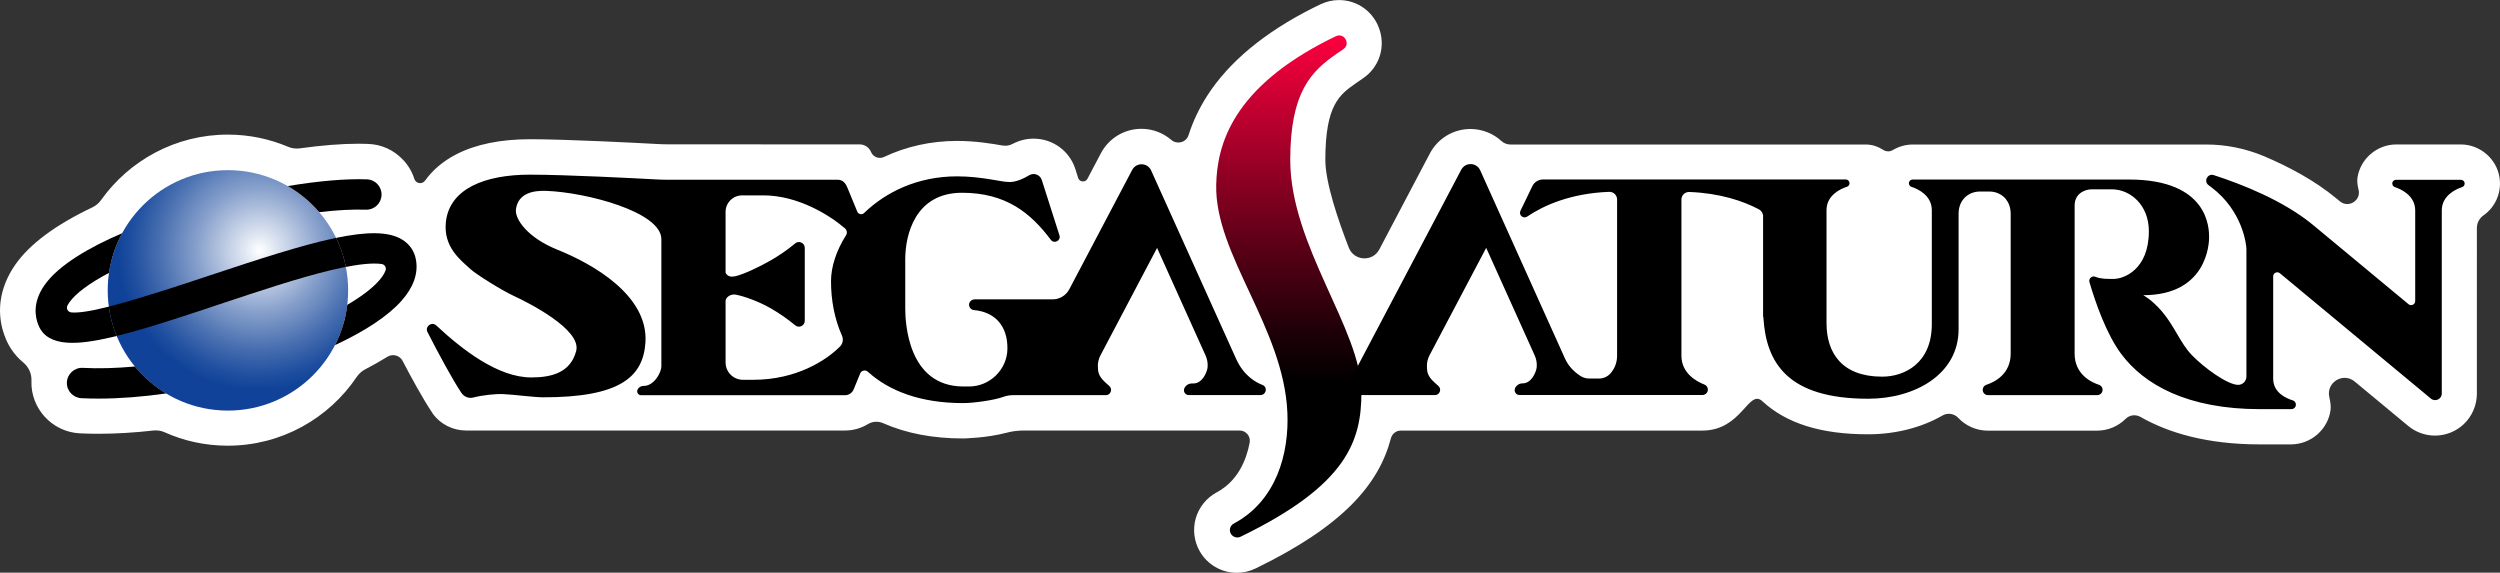 <?xml version="1.0" encoding="utf-8"?>
<!-- Generator: Adobe Illustrator 26.0.3, SVG Export Plug-In . SVG Version: 6.00 Build 0)  -->
<svg version="1.1" id="Layer_1" xmlns="http://www.w3.org/2000/svg" xmlns:xlink="http://www.w3.org/1999/xlink" x="0px" y="0px"
	 viewBox="0 0 3839 879.4" style="enable-background:new 0 0 3839 879.4;" xml:space="preserve">
<rect x="0" y="0" width="3839" height="879.4" fill="#333333" stroke="none"/>
<style type="text/css">
	.st0{display:none;}
	.st1{display:inline;}
	.st2{fill:url(#SVGID_1_);}
	.st3{fill:url(#SVGID_00000006701956176303681070000003003503235478855307_);}
	.st4{clip-path:url(#SVGID_00000059298347091934831420000016227787256904525754_);}
	.st5{clip-path:url(#SVGID_00000121267812166966971720000017770896350567897747_);fill:none;}
	.st6{fill:none;}
	.st7{fill:url(#SVGID_00000033361182312177473590000014848102759561458836_);}
	.st8{clip-path:url(#SVGID_00000119106556098545861380000006327005968030491052_);}
	.st9{clip-path:url(#SVGID_00000035515903396284783610000007011740353839867835_);}
	.st10{clip-path:url(#SVGID_00000177459848992031926110000001929185005277225089_);}
	.st11{fill:url(#SVGID_00000140721084363199651660000005032672266108066689_);}
	.st12{fill:url(#SVGID_00000043420211049538807510000003617670116474044333_);}
	.st13{clip-path:url(#SVGID_00000020388236481090265050000005452269267514369414_);}
	.st14{clip-path:url(#SVGID_00000033344741752841370660000013974251132586173115_);fill:none;}
	.st15{fill:url(#SVGID_00000066483075907386902780000014131336612343329430_);}
	.st16{clip-path:url(#SVGID_00000137821683753464476530000003910468826619943600_);}
	.st17{clip-path:url(#SVGID_00000148621411642444896510000011941178877812805011_);}
	.st18{clip-path:url(#SVGID_00000113317299678685840550000016777969515464195225_);}
	.st19{fill:#FFFFFF;}
	.st20{fill:url(#SVGID_00000108298265929313563790000003744952020629700239_);}
	.st21{fill:url(#SVGID_00000097475310604375240820000017868805388390434968_);}
	.st22{clip-path:url(#SVGID_00000073716967563277327890000011370086342484172730_);fill:#FFFFFF;}
	.st23{clip-path:url(#SVGID_00000105399485847737786110000008210115396790579867_);fill:none;}
	.st24{fill:url(#SVGID_00000143608773557162561050000007321598192107086010_);}
	.st25{clip-path:url(#SVGID_00000013897692921884926730000011528055984690629776_);fill:#FFFFFF;}
	.st26{clip-path:url(#SVGID_00000119797694442165506380000000295624530771489203_);fill:#FFFFFF;}
	.st27{clip-path:url(#SVGID_00000011007191843365670700000001517765190507531951_);}
	.st28{clip-path:url(#SVGID_00000011007191843365670700000001517765190507531951_);fill:#FFFFFF;}
	.st29{fill:url(#SVGID_00000041296441629042634730000002448859515071722166_);}
	.st30{fill:url(#SVGID_00000034088972234356161930000003723762280141704591_);}
	.st31{clip-path:url(#SVGID_00000141419110482771224280000018215899290757451700_);fill:#FFFFFF;}
	.st32{clip-path:url(#SVGID_00000103984443043726239440000015874152367496768384_);fill:none;}
	.st33{fill:url(#SVGID_00000032613884994812755270000008869807393144584874_);}
	.st34{clip-path:url(#SVGID_00000037652467297945798820000001535671962593158532_);fill:#FFFFFF;}
	.st35{clip-path:url(#SVGID_00000119799146735427210600000012124904949428007596_);fill:#FFFFFF;}
	.st36{clip-path:url(#SVGID_00000094606401908689731720000000437139162516078988_);}
	.st37{clip-path:url(#SVGID_00000094606401908689731720000000437139162516078988_);fill:#FFFFFF;}
	.st38{clip-path:url(#SVGID_00000094584312036877722060000018019745661321469626_);}
	.st39{clip-path:url(#SVGID_00000047760286817890075260000016051198060395209352_);}
	.st40{clip-path:url(#SVGID_00000019665692772027047050000007850000877408471716_);}
	.st41{clip-path:url(#SVGID_00000088820249784981446850000002120886867886901143_);}
	.st42{clip-path:url(#SVGID_00000173124748686152934010000007051097719866596797_);}
	.st43{clip-path:url(#SVGID_00000091717830262957255560000010884354728804500096_);}
	.st44{clip-path:url(#SVGID_00000138535735847046815730000017564128150195848876_);fill:#FFFFFF;}
	.st45{clip-path:url(#SVGID_00000148628225752708542810000012848483827462049439_);fill:#FFFFFF;}
	.st46{clip-path:url(#SVGID_00000062183957097095235590000006180396992885692337_);}
	.st47{clip-path:url(#SVGID_00000062183957097095235590000006180396992885692337_);fill:#FFFFFF;}
	.st48{clip-path:url(#SVGID_00000112627922606374898300000008986557549953016228_);fill:#FFFFFF;}
	.st49{clip-path:url(#SVGID_00000156577265759972726940000017745553700806816179_);fill:#FFFFFF;}
	.st50{clip-path:url(#SVGID_00000057108529363385968060000013155305246206548401_);}
	.st51{clip-path:url(#SVGID_00000057108529363385968060000013155305246206548401_);fill:#FFFFFF;}
	.st52{fill:url(#SVGID_00000134932421626706947520000018382885208152551058_);}
	.st53{fill:url(#SVGID_00000119092151427244518570000006236462873739910842_);}
	.st54{clip-path:url(#SVGID_00000147199820993548595230000015428839900069628049_);}
	.st55{clip-path:url(#SVGID_00000065033563242521954430000003182275644136386976_);fill:none;}
	.st56{fill:url(#SVGID_00000003812928315938465270000013378064855701976509_);}
	.st57{fill:url(#SVGID_00000147924811856764880240000009487172999234142856_);}
	.st58{clip-path:url(#SVGID_00000062872944818516927670000001595976065058059921_);}
	.st59{clip-path:url(#SVGID_00000135660894729523543360000004791901957101733049_);fill:none;}
	.st60{fill:url(#SVGID_00000168075843016332457090000005782358801979397297_);}
	.st61{clip-path:url(#SVGID_00000079481829560020647510000010156101406620469654_);}
	.st62{clip-path:url(#SVGID_00000028304597884113456090000011317542788764893062_);}
	.st63{clip-path:url(#SVGID_00000102529171708944561430000006799331917728382093_);}
	.st64{fill:url(#SVGID_00000119811090301490579160000011182018883890236861_);}
	.st65{clip-path:url(#SVGID_00000109010919827475222430000001995469772559225761_);}
	.st66{clip-path:url(#SVGID_00000024690010698583546940000018198638687941664687_);}
	.st67{clip-path:url(#SVGID_00000029762108553936514870000012586379654439312801_);}
	.st68{clip-path:url(#SVGID_00000059291134533105788320000006223354084395905452_);}
	.st69{clip-path:url(#SVGID_00000052082115474009021320000012822280758078208946_);}
	.st70{clip-path:url(#SVGID_00000176727573564294590990000002080338624865915297_);}
	.st71{fill:url(#SVGID_00000083087201185136599330000010636272891518743209_);}
	.st72{clip-path:url(#SVGID_00000098913667486891882730000004886274971012278912_);}
	.st73{clip-path:url(#SVGID_00000139283264822053828300000002416199680184141719_);}
	.st74{clip-path:url(#SVGID_00000118368227869000638290000017636177084741329536_);}
	.st75{fill:url(#SVGID_00000090261226142770663520000014472067761793676184_);}
	.st76{fill:url(#SVGID_00000127028060039085042130000004178927498923512216_);}
	.st77{clip-path:url(#SVGID_00000079483298667667576780000016722800131086937005_);}
	.st78{clip-path:url(#SVGID_00000135654596098615094230000009157298937997839285_);fill:none;}
	.st79{clip-path:url(#SVGID_00000037665875206823126670000007717975065136809354_);}
	.st80{clip-path:url(#SVGID_00000079485388310438130190000009378651129780113796_);}
	.st81{clip-path:url(#SVGID_00000155125693412916504940000015890011338746438834_);}
	.st82{fill:url(#SVGID_00000088120119535020692640000010715624128511784581_);}
	.st83{clip-path:url(#SVGID_00000030453504078864771070000004346258495072907421_);}
	.st84{clip-path:url(#SVGID_00000163056340856087503680000015307097098866263478_);}
	.st85{clip-path:url(#SVGID_00000085940358955026266130000011886842477069161616_);}
	.st86{clip-path:url(#SVGID_00000093154094372079283660000008520891288069539234_);}
	.st87{clip-path:url(#SVGID_00000079477237888256747120000013580405215862122890_);}
	.st88{clip-path:url(#SVGID_00000118397834101827081690000011292798177140392870_);}
	.st89{clip-path:url(#SVGID_00000139981988915446207040000004926057769248581006_);}
	.st90{clip-path:url(#SVGID_00000056420261208153328480000007750368089334011296_);}
	.st91{clip-path:url(#SVGID_00000106830792369698868380000018009167928005297815_);}
	.st92{fill:url(#SVGID_00000090276230687921612860000014842687805231718548_);}
	.st93{clip-path:url(#SVGID_00000183246556341486607470000008515517669906842244_);}
	.st94{clip-path:url(#SVGID_00000137110407824997738390000008191285651654043537_);}
	.st95{clip-path:url(#SVGID_00000006692124622256101280000006420519839102614419_);}
	.st96{clip-path:url(#SVGID_00000111911519929790010620000004533794388905971367_);}
	.st97{clip-path:url(#SVGID_00000129206140888198131470000016252418428189454778_);fill:#FFFFFF;}
	.st98{clip-path:url(#SVGID_00000136413113241682996290000015787939680926399898_);}
	.st99{clip-path:url(#SVGID_00000018932367930536125790000015091959521106107011_);}
	.st100{clip-path:url(#SVGID_00000137107136168312544010000002203197094641849474_);fill:#FFFFFF;}
	.st101{clip-path:url(#SVGID_00000008870310145269986210000013757013579342685084_);}
	.st102{fill:url(#SVGID_00000025429009008548142280000011281924762028354432_);}
	.st103{fill:url(#SVGID_00000015328229257163294480000017239180073327475631_);}
	.st104{clip-path:url(#SVGID_00000013152405739216726280000015048622211973723296_);}
	.st105{clip-path:url(#SVGID_00000120525053596999638270000018302474589511945648_);fill:none;}
	.st106{clip-path:url(#SVGID_00000111914207013689248490000002675654093916965791_);}
	.st107{clip-path:url(#SVGID_00000155117473464340023690000015263922903552579755_);}
	.st108{clip-path:url(#SVGID_00000061465328043833995790000017317541063893121710_);}
	.st109{fill:url(#SVGID_00000148621106517011622760000002530339584574459313_);}
	.st110{fill:url(#SVGID_00000129179392236765626210000011468152694741111692_);}
	.st111{fill:url(#SVGID_00000157999396116418756730000018349156510241402540_);}
	.st112{clip-path:url(#SVGID_00000168818195757428361750000009921265172548848808_);}
	.st113{clip-path:url(#SVGID_00000122693866807552103040000009496730623438952104_);fill:none;}
	.st114{fill:url(#SVGID_00000132083632909290838570000008139122072547456181_);}
	.st115{fill:url(#SVGID_00000044139704509093920380000014521828964461011386_);}
	.st116{clip-path:url(#SVGID_00000146472055065789716580000012176543909550205320_);}
	.st117{clip-path:url(#SVGID_00000136399150329481874970000016806925894645507208_);fill:none;}
	.st118{clip-path:url(#SVGID_00000139267500165725295520000008510571127342251427_);}
	.st119{clip-path:url(#SVGID_00000106116127025383519440000003779496968852087434_);}
	.st120{clip-path:url(#SVGID_00000108266543827294871840000015668488656991320502_);}
	.st121{fill:url(#SVGID_00000104700736123132410000000010520968379605023626_);}
	.st122{fill:url(#SVGID_00000080901659493976232310000017783812875530611072_);}
	.st123{fill:url(#SVGID_00000158718665481814132890000011410486125830646697_);}
	.st124{clip-path:url(#SVGID_00000017511603390078588290000014424387395269622965_);}
	.st125{clip-path:url(#SVGID_00000074443101239033088960000012311724667928134331_);fill:none;}
	.st126{clip-path:url(#SVGID_00000132798507361984088630000001965484044435765383_);}
	.st127{clip-path:url(#SVGID_00000062914494493645264600000014595370569495099278_);}
	.st128{clip-path:url(#SVGID_00000057145416100464279310000016819104878090115992_);}
	.st129{fill:url(#SVGID_00000127754366430611337600000008489942918565090195_);}
	.st130{fill:url(#SVGID_00000014607555640300844730000005086220872099231924_);}
	.st131{fill:url(#SVGID_00000178193227479178953310000015156133688655416497_);}
	.st132{clip-path:url(#SVGID_00000090986554237377751580000015623750074779721375_);}
	.st133{clip-path:url(#SVGID_00000079473681178297408660000014135502820971532181_);fill:none;}
	.st134{clip-path:url(#SVGID_00000176042752666274356130000009036474068072099979_);}
	.st135{clip-path:url(#SVGID_00000004513419082355728890000012893212294536720306_);}
	.st136{clip-path:url(#SVGID_00000006677971852748320470000003410453335052506547_);}
	.st137{fill:url(#SVGID_00000039122636672714767890000002094658297920277386_);}
	.st138{fill:url(#SVGID_00000116956177557448385670000013655864975017854345_);}
	.st139{fill:url(#SVGID_00000004539421680717633270000001321855828495653546_);}
	.st140{clip-path:url(#SVGID_00000050646466667672325950000016467711682522502028_);}
	.st141{clip-path:url(#SVGID_00000016785386799923038100000010882304534565119369_);fill:none;}
	.st142{clip-path:url(#SVGID_00000181805770741477297670000010099092886122977941_);}
	.st143{clip-path:url(#SVGID_00000039131122312724592730000001021260956182918334_);}
	.st144{clip-path:url(#SVGID_00000177468279754582633120000010801794073852160446_);}
	.st145{fill:url(#SVGID_00000033352104248509898800000004031790186279888575_);}
	.st146{fill:url(#SVGID_00000057143124419972487030000017781480931293319866_);}
	.st147{fill:url(#SVGID_00000095311502798323947290000003193350291332669322_);}
	.st148{clip-path:url(#SVGID_00000105385343543626465220000002848505975304417715_);}
	.st149{clip-path:url(#SVGID_00000127761454890968358340000012469426227862330278_);fill:none;}
	.st150{clip-path:url(#SVGID_00000075856466974982491270000015652304454085125001_);}
	.st151{clip-path:url(#SVGID_00000110469950980286430280000017071906996191469991_);fill:#FFFFFF;}
	.st152{clip-path:url(#SVGID_00000091011749768380361450000013746524084495914880_);}
	.st153{fill:url(#SVGID_00000121277208285665645790000008452713948473015174_);}
	.st154{fill:url(#SVGID_00000029745958334744079140000005007314303546213768_);}
	.st155{fill:url(#SVGID_00000065776620555754746890000004031483440891762617_);}
	.st156{clip-path:url(#SVGID_00000173842466337025513000000016485767824147193526_);fill:#FFFFFF;}
	.st157{clip-path:url(#SVGID_00000176739981806808504750000005074462078432529334_);fill:none;}
	.st158{clip-path:url(#SVGID_00000085222273312516947790000012805086154503427467_);}
	.st159{clip-path:url(#SVGID_00000057116980058205306240000008810395728099781033_);fill:#FFFFFF;}
	.st160{clip-path:url(#SVGID_00000168087884707504933350000011073816664540729990_);}
	.st161{fill:url(#SVGID_00000046327707771519776330000013467552954508269468_);}
	.st162{fill:url(#SVGID_00000000926728012731778900000012016984194629120940_);}
	.st163{fill:url(#SVGID_00000159457234921484694270000012160996869516973727_);}
	.st164{clip-path:url(#SVGID_00000179607938736933879610000010918308682978106532_);fill:#FFFFFF;}
	.st165{clip-path:url(#SVGID_00000154424657021123343590000004826968197252879782_);fill:none;}
</style>
<g class="st0">
	<g class="st1">
		<path class="st19" d="M3838.3-262.1c-4.3-29.1-30-51.1-59.7-51.1h-98.8c-29.6,0-55.3,22-59.7,51.2c-0.7,5.1,0,11.4,1.7,18.3
			c4.2,16.5-15.4,28.8-28.6,17.9l-6.1-5c-32.6-27-72.5-48.2-109.9-64.1c-28.4-12-58.8-18.2-89.6-18.2h-450.1
			c-11.3,0-22,3.2-31.2,8.7c-0.1,0-0.1,0.1-0.2,0.1c-4.2,2.4-9.4,2.3-13.5-0.1c-0.2-0.1-0.4-0.3-0.6-0.4c-8.1-5.1-17.2-8.3-26.8-8.3
			h-545.9c-5,0-9.9-1.9-13.7-5.3c-12.7-11.7-29.7-18.5-47.6-18.5c-26.2,0-50.1,14.4-62.3,37.6l-77.6,147.3
			c-10.3,19.6-38.9,17.9-46.9-2.7c-16.2-41.9-36-99.7-36-134.7c0-85,22-100.4,47.5-118.2c2.8-2,6.2-4.3,10-6.9
			c24.2-16.2,34.7-45.7,26.2-73.5c-8.5-28.1-33.7-46.9-62.7-46.9c-9.8,0-19.2,2.2-28.2,6.4c-4.4,2.1-8.2,3.9-11.5,5.6
			c-74.7,37.6-129.5,83-162.9,135.1c-12.3,19.2-21.8,39.2-28.5,60l-0.1,0.4c-3.6,11.4-17.6,15.1-26.6,7.4
			c-12.5-10.7-28.7-17-45.8-17c-26.2,0-50.1,14.4-62.3,37.6l-20.6,39.1c-3.2,6.1-12.2,5.3-14.3-1.2l-4.2-13.4
			c-8.9-28.2-34.8-47-64.3-47c-11.1,0-22.1,2.8-32,8c-4.6,2.5-10,3.4-15.2,2.6h-0.1c-16.3-2.8-41.1-7.1-70.2-7.1
			c-39.8,0-78,8.5-112.3,24.7c-7.5,3.5-16.5,0.1-19.7-7.6l0,0c-2.9-7.1-9.9-11.8-17.6-11.8h-151.7v-0.1h-143.8
			c-4.6,0-9.4-0.1-14-0.4c-31.9-1.7-140.4-7.4-196.7-7.4c-45.1,0-83.3,7.8-113.2,23.2c-19.9,10.3-36.1,23.9-47.8,40.3
			c-4.5,6.3-14.2,4.8-16.5-2.5c-3.4-10.7-9.1-20.6-17-29c-14.1-15.2-33.2-24.1-54-24.8c-4.7-0.2-9.7-0.3-14.7-0.3
			c-26.1,0-56.9,2.5-90.2,7.1c-6,0.8-12.1,0.1-17.8-2.3c-28.6-12.1-59.9-18.8-92.8-18.8c-80.4,0-151.6,39.9-194.9,100.9
			c-3.3,4.6-7.7,8.2-12.8,10.7c-56.9,27-96.7,56.6-118.8,88.4C-1.6-92.4-6.7-52.1,8.8-14.8C13.2-4.2,21.2,9.8,35.5,21.5
			c8.4,6.9,13.3,17.3,12.8,28.2v0.4c-1.5,42.1,31.7,78.2,74,80.4c9.3,0.5,18.9,0.7,28.8,0.7l0,0c26.7,0,55.1-1.7,84.4-5
			c5.9-0.6,11.9,0.2,17.3,2.7c29.6,13.3,62.5,20.6,96.9,20.6c82.5,0,155.3-42,198.3-105.9c3.2-4.6,7.4-8.5,12.3-11.1
			c11.8-6.1,23.4-12.6,34.5-19.5c8.2-5.1,19.1-2.3,23.5,6.4c12.6,24.2,31.1,58.2,45.1,79c0.4,0.6,0.8,1.2,1.2,1.9
			c11.7,16.4,31,25.9,51.3,25.9h581.5c12.8,0,25-3.5,35.5-9.9c7.1-4.3,15.8-4.7,23.4-1.3c35.4,15.6,76.4,23.4,122.5,23.4
			c0.5,0,36-0.6,66.9-8.8c8.8-2.4,18.1-3.4,27.2-3.4h330.6c9.9,0,17.3,8.9,15.5,18.6c-5.3,27.9-18.7,59.2-50.7,76.4
			c-15.5,8.3-27.1,22.7-32.1,39.7c-4.8,17-2.7,35.4,6.1,50.7c11.6,20.5,33.5,33.1,56.9,33.1c9.9,0,19.7-2.3,28.7-6.6
			c135.4-65.7,189.5-129.7,208-200.1c1.9-6.9,8-11.7,15.2-11.7H2614c61.2,0,70.9-65,92.4-45c36.8,34,89.8,50.7,162.2,50.7
			c41.9,0,81.9-10.2,114.2-28.8l0,0c7.9-4.6,17.9-3.2,24.2,3.5c11.4,12.1,27.5,19.7,45.5,19.7h167.7c17.1,0,32.6-6.9,43.9-18.1
			c6.1-6.1,15.4-7.2,22.8-3c42.6,24.3,101.7,42.2,183.2,42.2h47.8c30.6,0,56.8-22.7,60.9-52.7c0.7-5.1-0.1-12-1.9-19.9
			c-5.1-22.5,21.2-38.7,39-23.9l82.1,68.1c11.5,9.6,26.1,14.9,41.1,14.9c16.5,0,32.3-6.3,44.3-17.6c12.8-12.1,20.1-29.2,20.1-46.9
			v-254.2c0-7.8,3.9-15,10.3-19.5C3832-217.2,3841.7-239.3,3838.3-262.1z"/>
		<g>
			
				<linearGradient id="SVGID_1_" gradientUnits="userSpaceOnUse" x1="6192.311" y1="4317.343" x2="6192.311" y2="5088.302" gradientTransform="matrix(1 0 0 -1 -4213.227 4607.708)">
				<stop  offset="0.308" style="stop-color:#000000"/>
				<stop  offset="0.4" style="stop-color:#1B0007"/>
				<stop  offset="0.598" style="stop-color:#610018"/>
				<stop  offset="0.884" style="stop-color:#CE0033"/>
				<stop  offset="1" style="stop-color:#FD003E"/>
			</linearGradient>
			<path class="st2" d="M2041.3-474.5c2.9-1.5,6.3-3.1,10.2-4.9c12.8-6,23,12,11.3,19.9c-4.1,2.8-7.8,5.3-10.8,7.4
				c-37.7,26.4-70.7,57.5-70.7,162.6c0,132.1,109.3,260.8,109.3,356.5c0,74.3-21,142.3-185.6,222.2c-5.4,2.6-11.9,0.6-14.9-4.6l0,0
				c-3.2-5.5-1.1-12.6,4.5-15.6c65.8-35.2,85.1-108.1,82.3-170.6c-5.8-130.2-111.3-242.1-109.3-348.9
				C1868.8-314.2,1894.1-400.3,2041.3-474.5z"/>
			<path d="M1938.5,56c-9.3-3.5-28.3-13.5-40.2-39.9l-130.5-289.3c-5.5-12.3-22.8-12.8-29.1-0.9l-96.6,183.3
				c-5,9.5-14.9,15.5-25.6,15.5h-115.9h-3.9c-3.9,0-7.8,3.1-8.4,6.9c-0.8,5,2.8,9.2,7.6,9.6c32.2,2.9,51.5,24.4,51.2,59.1
				c-0.2,32-26.9,58.2-59,58.2h-8.4c-85.8,0-89.5-98.6-89.5-120.1c0-25.1,0-75.4,0-75.4c0-37,14.9-102,87.2-102
				c67.5,0,105.5,31.1,136.4,72.3c5.1,6.8,15.8,1.2,13.2-6.9l-27.1-84.9c-2.6-8.2-12.2-11.8-19.6-7.3
				c-19.9,12.2-31.6,10.2-31.6,10.2c-9.8,0.3-41-8.6-78.9-8.6c-60.5,0-109.3,24-142.7,56.3c-3.3,3.2-8.8,2.1-10.5-2.2l-20.1-48.9
				h-182.3v-0.1h-89.6c-5.7,0-11.3-0.2-17-0.5c-30.7-1.7-138.5-7.3-193.7-7.3c-69.2,0-123.4,21.7-128.9,72.7
				c-4.1,38.4,22.5,58.4,37.8,72.4c8.3,7.6,47.1,32.2,67.1,41.4c20.8,9.6,103.8,51.2,95.2,84.2c-8.6,32.7-36.6,40.7-69,40.7
				c-50.8,0-105.4-42.1-145.7-79.8c-7-6.6-17.9,1.6-13.5,10.2C673.6,7.6,695,47.3,709,68.3c4,5.9,11.2,8.8,18.2,7
				c15.1-3.8,34.6-5.8,46.5-5.2c15.3,0.7,47.2,4.9,61.2,4.9c116.4,0,152.8-30.6,156.6-83.7c5.2-73-81.9-121.6-135-142.8
				c-47.4-19.1-65.8-47.9-63.8-62.2c3.3-24.8,26.9-29,46.7-28.2c61.2,2.3,176.6,32.2,176.6,74.2c0,0,0,186.6,0,194.8
				c0,10.9-11.9,30.5-26.9,30.5h-0.3c-2.7,0-5.4,1-7.4,2.9c-5.2,5.2-1.6,11.4,3.4,11.4h65l0,0h64.4H1298c5.9,0,11.1-3.5,13.4-9
				l10-24.4c1.9-4.7,7.9-6.1,11.7-2.7c32.8,29.6,80.8,48.2,146.3,48.2c15.3,0,47-4.2,61.8-9.6c4.7-1.7,9.7-2.6,14.7-2.6h122.9h19.8
				c7.3,0,10.8-9.1,5.3-14c-2.4-2.1-4.6-4.1-6.1-5.5c-11.7-10.6-11.2-17.8-11.5-23.9c-0.3-6,1-12,3.8-17.4l87.1-165.3l74.4,165
				c2.5,5.5,3.7,11.6,3.2,17.6c-0.1,0.8-0.1,1.5-0.2,2c-1.4,7.8-8.4,23.5-21.5,23.5h-2.1c-3.2,0-6.4,1.1-8.8,3.2
				c-7.3,6.5-2.8,14.7,3.6,14.7h110.1c5.1,0,9.1-4.6,8.1-9.8C1943.4,59.3,1941.3,57,1938.5,56z M1299.3-173.8
				c-15,23.6-23.1,48.6-23.1,70.6c0,29.3,5.4,57.9,16.8,83.6c2.5,5.6,1.4,12.2-2.9,16.6c-21.1,21.4-67.2,51.2-133.1,51.2H1141
				c-14.7,0-26.6-11.9-26.6-26.6v-89.7v-4.8c0-5,7.5-11.2,15.9-9.5c12.9,2.5,35.6,10.6,53.7,21.1c12.7,7.4,24.2,15.1,37.4,26
				c5.8,4.8,14.6,0.6,14.6-6.9v-28.2v-55.7v-28.2c0-7.5-8.8-11.7-14.6-6.9c-13.2,10.9-24.7,18.6-37.4,26
				c-18.1,10.4-41.5,21.4-54.3,24.4c-9.9,2.3-13.4-1.6-15.3-5.3v-5.4v-88c0-14,11.4-25.4,25.4-25.4h32.6
				c53.4,0,102.1,30.6,125.5,50.8C1300.7-181.6,1301.4-177.1,1299.3-173.8z"/>
			<path d="M3784.4-255.1c-0.8-2.3-3.1-3.8-5.6-3.8h-25.6h-48.1h-25.6c-2.5,0-4.8,1.5-5.6,3.8c-1.1,3.2,0.7,6.4,3.6,7.4
				c9.2,3,31.3,12.7,31.3,35.9v139c0,5.3-6.2,8.2-10.3,4.8l-146.1-121.3c-45.6-37.9-110.2-63.1-152.8-76.9c-9.4-3-15.9,9.4-8,15.4
				c1.4,1.1,2.8,2.1,4.3,3.2c48.7,36.6,53.9,89.1,53.9,95.1V34.3v9c0,7-5.7,12.7-12.7,12.7c-16.3,0-52.8-26.5-71.4-46
				c-17.5-18.3-25.9-43.5-45.5-66.6c-15.6-18.3-28.9-25.1-28.9-25.1c98.3,0,101.2-79.7,101.2-88.6c0-13.3,0-89-123-89h-283.8h-48.3
				c-2.5,0-4.8,1.5-5.6,3.8c-1.1,3.2,0.7,6.5,3.6,7.4c9.2,3,31.3,12.7,31.3,35.9v174.9c0,60.5-42.3,80.7-76.2,80.7
				c-61.8,0-85.5-36.4-85.5-82.2v-26.5l0,0v-146.9c0-23.2,22.1-32.9,31.3-35.9c2.4-0.8,4-2.9,4-5.4v-0.1c0-3.1-2.5-5.7-5.7-5.7
				h-110.9h-17h-223.3h-113.8c-6.9,0-13.3,4-16.3,10.2l-18.3,37.9c-3.1,6.5,4.3,12.9,10.3,8.9c24.5-16.6,65.7-35.7,126-38
				c6.6-0.2,12.1,5.1,12.1,11.7V11.4c0,11.4-4.2,20.2-9.9,26.9c-4.4,5.2-11,8.2-17.9,8.2h-14.8c-4.8,0-9.6-1.3-13.7-4
				c-9.4-6.1-18.3-14.7-23.7-26.7L2273-273.5c-5.6-12.3-22.8-12.8-29.1-0.9L2108.2-16.8L2069,57.5l2.7,14.2h39.4h7h85.5l0,0
				c7.3,0,10.8-9.1,5.3-14c0,0-0.1,0-0.1-0.1c-2.4-2.1-4.5-4-6-5.4c-11.6-10.4-11.2-17.6-11.5-23.7c-0.3-6.1,1-12.2,3.8-17.6
				l87.2-165.3l74.4,165c2.5,5.5,3.7,11.6,3.2,17.6c-0.1,0.8-0.1,1.5-0.2,2c-1.4,7.8-8.4,23.5-21.5,23.5h-0.2
				c-2.6,0-5.2,0.8-7.3,2.4c-8.6,6.6-4,15.5,2.6,15.5h109.7h6.4h86.7h25.6h52.4c4.5,0,8.4-3.4,8.6-7.9c0.2-3.6-2-7-5.3-8.2
				c-11-4.2-35.3-16.7-35.3-44.1v-239.9c0-6.8,5.5-12,12.3-11.7c46.6,1.8,81.8,13.6,106.6,26.6c4,2.1,6.5,6.2,6.5,10.7v154.5h0.4
				c4,71,37.7,125.6,161.1,125.6c71.6,0,138.6-37.5,138.6-106.6c0-8.5,0-177.1,0-177.1c0-10.5,3.3-17.9,7.5-23
				c6.1-7.5,15.5-11.5,25.2-11.5h14.6c9.7,0,19.1,4,25.2,11.5c4.2,5.2,7.5,12.6,7.5,23V8.2c0,31.9-25.3,43.9-37.1,47.8
				c-2.8,0.9-5.1,3.2-5.7,6.2c-1,5.2,2.9,9.8,8,9.8h52.8h59.6h55.2c3.4,0,6.6-2,7.8-5.2c1.7-4.6-0.8-9.3-5-10.7
				c-11.6-3.8-37.4-15.8-37.4-47.9v-203.5v-24.2c0-18.2,15.6-24.8,26.3-24.8h30.7c28.6,0,57,24.1,57,64.3c0,59-38.4,73.3-54.1,73.3
				c-10.5,0-18.7,0.2-27.4-3c0,0-0.1,0-0.1-0.1c-5.5-2.6-11.4,2.5-9.6,8.3c0.1,0.3,0.1,0.5,0.2,0.5c9.2,31.2,25.8,78.9,48.4,109.3
				c35.1,47.3,101.7,85,213.3,85h48c3,0,5.8-1.8,6.7-4.6c1.3-3.9-0.9-7.8-4.5-8.9c-9.6-2.9-30-11.6-30-33.3v-156.9
				c0-5.3,6.2-8.2,10.3-4.8l231.9,192.5c6.7,5.5,16.7,0.8,16.7-7.9v-281.1c0-23.2,22.1-32.9,31.3-35.9
				C3783.7-248.6,3785.5-251.8,3784.4-255.1z"/>
		</g>
		<g>
			
				<radialGradient id="SVGID_00000132807782546738716100000007410168546057710264_" cx="4610.227" cy="4761.046" r="218.119" fx="4611.971" fy="4757.998" gradientTransform="matrix(1 0 0 -1 -4213.227 4607.708)" gradientUnits="userSpaceOnUse">
				<stop  offset="0" style="stop-color:#FFFFFF"/>
				<stop  offset="0.107" style="stop-color:#E1E7F2"/>
				<stop  offset="0.437" style="stop-color:#88A1CC"/>
				<stop  offset="0.706" style="stop-color:#476EB0"/>
				<stop  offset="0.9" style="stop-color:#1E4E9F"/>
				<stop  offset="1" style="stop-color:#0F4298"/>
			</radialGradient>
			<circle style="fill:url(#SVGID_00000132807782546738716100000007410168546057710264_);" cx="350.1" cy="-89.3" r="184.6"/>
			<g>
				<g>
					<defs>
						<path id="SVGID_00000075872284869085137770000008477643949691702931_" d="M258-14.5c24.6-6,49.2-11.7,73.8-17.5
							c24.7-5.8,48.9-13.2,72.9-21.4c23.7-8.1,47.1-17.2,70.9-24.8c19.7-6.3,39.8-12.1,58.8-20.4c-1.6-32.7-11.7-63.1-28.2-89.1
							c-21.2,6.1-42.8,11.3-64.2,16.8c-24.5,6.4-48.9,13.2-73.3,20c-23.9,6.6-47.9,13.2-71.7,19.9c-25.5,7.2-50.9,14.9-75.9,23.6
							c-10.7,3.7-21.4,7.2-32.2,10.5c-5.7,1.7-11.4,3.6-17,5.6c-2.1,0.7-4.2,1.4-6.3,2.1c0,34,9.2,65.8,25.3,93.2
							C213-3,235.4-9,258-14.5z"/>
					</defs>
					<clipPath id="SVGID_00000040536776668343644460000017783724790841488012_">
						<use xlink:href="#SVGID_00000075872284869085137770000008477643949691702931_"  style="overflow:visible;"/>
					</clipPath>
					<path style="clip-path:url(#SVGID_00000040536776668343644460000017783724790841488012_);" d="M151.4,77
						c-8.9,0-17.6-0.2-26.1-0.6c-12.8-0.6-23-11.3-22.5-24.2c0.5-13,11.5-23.1,24.5-22.4c72.8,3.7,171.4-10.7,263.8-38.4
						c90.3-27.2,161.5-62.7,190.5-95.1c3.4-3.8,8.4-10,10.6-16.3c1.5-4.3-1.2-8.9-5.7-9.7c-9.7-1.6-31.4-1.8-78.1,9.4
						C458.8-108.4,397.1-87.9,337.5-68c-61.8,20.6-120.1,40-166.8,50.8C123.8-6.4,73.9-0.1,59.3-35.4c-5.8-13.9-8.9-35.9,8.9-61.6
						c38.5-55.3,156.4-97.2,223.2-117.2c100.2-30.2,207.1-48,272.2-45.5c12.9,0.5,22.9,11.3,22.4,24.2s-11.3,22.9-24.2,22.4
						c-60.4-2.3-161.3,14.7-257.2,43.4c-100.8,30.2-176.8,68.2-198.3,99.1c-1.1,1.6-2,3.1-2.7,4.5c-2,3.8-0.4,10.1,6.4,10.7
						c10.2,0.9,29.6-1.5,64.9-11c42.4-11.3,93.5-27.9,147.7-46c154.8-51.6,251.9-81,294.7-55.1c12,7.2,19.5,18.3,21.7,32.1
						c3.4,20.9-4.3,42-22.9,62.7C581-33.6,503.9,6,404.3,35.9C316.4,62.4,225.9,77,151.4,77z"/>
				</g>
				<g>
					<defs>
						<path id="SVGID_00000072240194737987213440000010993662936865572766_" d="M258-14.5c24.6-6,49.2-11.7,73.8-17.5
							c24.7-5.8,48.9-13.2,72.9-21.4c23.7-8.1,47.1-17.2,70.9-24.8c19.7-6.3,39.8-12.1,58.8-20.4c-1.6-32.7-11.7-63.1-28.2-89.1
							c-21.2,6.1-42.8,11.3-64.2,16.8c-24.5,6.4-48.9,13.2-73.3,20c-23.9,6.6-47.9,13.2-71.7,19.9c-25.5,7.2-50.9,14.9-75.9,23.6
							c-10.7,3.7-21.4,7.2-32.2,10.5c-5.7,1.7-11.4,3.6-17,5.6c-2.1,0.7-4.2,1.4-6.3,2.1c0,34,9.2,65.8,25.3,93.2
							C213-3,235.4-9,258-14.5z"/>
					</defs>
					<clipPath id="SVGID_00000052794631742726454100000011844799050899022464_">
						<use xlink:href="#SVGID_00000072240194737987213440000010993662936865572766_"  style="overflow:visible;"/>
					</clipPath>
					<path style="clip-path:url(#SVGID_00000052794631742726454100000011844799050899022464_);fill:none;" d="M144,31.4
						c-21.4-36.5-32.7-78.2-32.7-120.6v-39.1l37.1-12.4c1-0.3,2-0.6,2.9-1c0.8-0.3,1.6-0.5,2.3-0.8c6.9-2.4,13.5-4.5,19.7-6.4
						c11.1-3.4,22.4-7.1,33.4-11c26.2-9.2,52.4-16.8,74.6-23.1c17.2-4.8,34.6-9.7,51.4-14.3c7.2-2,14.3-4,21.5-5.9l11.7-3.2
						c20.4-5.7,41.4-11.5,62.5-17c6.7-1.7,13.4-3.5,20.2-5.2c14.8-3.7,28.8-7.3,42.6-11.3l39.2-11.3l21.8,34.5
						c21.8,34.6,34.5,74.5,36.5,115.4l1.9,37.4l-34.4,15c-18.1,7.9-36,13.5-53.2,19c-3.6,1.1-7.1,2.3-10.7,3.4
						c-12.9,4.1-25.7,8.8-39.2,13.6c-10,3.6-20.4,7.4-30.9,10.9c-28.4,9.6-53.8,17.1-77.9,22.8c-8.3,2-16.5,3.9-24.8,5.8
						c-16,3.7-32.5,7.6-48.6,11.6c-25.3,6.2-45.6,11.8-63.8,17.5l-41.2,13L144,31.4z"/>
				</g>
			</g>
			<g>
				<path d="M207.2,27.6c-28.7,2.6-55.8,3.4-80,2.1c-13-0.7-24,9.4-24.5,22.4c-0.5,12.9,9.7,23.6,22.5,24.2
					c8.5,0.4,17.2,0.6,26.1,0.6c32.1,0,67.2-2.7,103.8-7.9C236.9,58.1,220.7,44,207.2,27.6z"/>
				<path class="st6" d="M255.2,69.1c27.7,16.7,60.2,26.2,94.9,26.2c71.7,0,133.8-40.8,164.4-100.5c-32,14.9-69.2,28.8-110.2,41.1
					C354.3,51,303.4,62.2,255.2,69.1z"/>
				<path class="st6" d="M533.3-67.1c0.9-7.3,1.3-14.7,1.3-22.2c0-12.3-1.2-24.3-3.5-36c-6.8,1.3-14.4,3-22.8,5
					C458.8-108.4,397.1-87.9,337.5-68c-58.1,19.4-113.1,37.7-158.2,48.8c7,17.1,16.5,32.8,28,46.9c57.7-5.2,122.1-17.8,183.8-36.3
					C448-25.8,497.4-46.2,533.3-67.1z"/>
			</g>
		</g>
	</g>
</g>
<g>
	<path class="st19" d="M3838.3,272.9c-4.3-29.1-30-51.1-59.7-51.1h-98.8c-29.6,0-55.3,22-59.7,51.2c-0.7,5.1,0,11.4,1.7,18.3
		c4.2,16.5-15.4,28.8-28.6,17.9l-6.1-5c-32.6-27-72.5-48.2-109.9-64.1c-28.4-12-58.8-18.2-89.6-18.2h-450.1c-11.3,0-22,3.2-31.2,8.7
		c-0.1,0-0.1,0.1-0.2,0.1c-4.2,2.4-9.4,2.3-13.5-0.1c-0.2-0.1-0.4-0.3-0.6-0.4c-8.1-5.1-17.2-8.3-26.8-8.3h-545.9
		c-5,0-9.9-1.9-13.7-5.3c-12.7-11.7-29.7-18.5-47.6-18.5c-26.2,0-50.1,14.4-62.3,37.6l-77.6,147.3c-10.3,19.6-38.9,17.9-46.9-2.7
		c-16.2-41.9-36-99.7-36-134.7c0-85,22-100.4,47.5-118.2c2.8-2,6.2-4.3,10-6.9c24.2-16.2,34.7-45.7,26.2-73.5
		c-8.5-28.1-33.7-46.9-62.7-46.9c-9.8,0-19.2,2.2-28.2,6.4c-4.4,2.1-8.2,3.9-11.5,5.6C1942,49.5,1887.2,95,1853.8,147
		c-12.3,19.2-21.8,39.2-28.5,60l-0.1,0.4c-3.6,11.4-17.6,15.1-26.6,7.4c-12.5-10.7-28.7-17-45.8-17c-26.2,0-50.1,14.4-62.3,37.6
		l-20.6,39.1c-3.2,6.1-12.2,5.3-14.3-1.2l-4.2-13.4c-8.9-28.2-34.8-47-64.3-47c-11.1,0-22.1,2.8-32,8c-4.6,2.5-10,3.4-15.2,2.6h-0.1
		c-16.3-2.8-41.1-7.1-70.2-7.1c-39.8,0-78,8.5-112.3,24.7c-7.5,3.5-16.5,0.1-19.7-7.6l0,0c-2.9-7.1-9.9-11.8-17.6-11.8h-151.7v-0.1
		h-143.8c-4.6,0-9.4-0.1-14-0.4c-31.9-1.7-140.4-7.4-196.7-7.4c-45.1,0-83.3,7.8-113.2,23.2c-19.9,10.3-36.1,23.9-47.8,40.3
		c-4.5,6.3-14.2,4.8-16.5-2.5c-3.4-10.7-9.1-20.6-17-29c-14.1-15.2-33.2-24.1-54-24.8c-4.7-0.2-9.7-0.3-14.7-0.3
		c-26.1,0-56.9,2.5-90.2,7.1c-6,0.8-12.1,0.1-17.8-2.3c-28.6-12.1-59.9-18.8-92.8-18.8c-80.4,0-151.6,39.9-194.9,100.9
		c-3.3,4.6-7.7,8.2-12.8,10.7c-56.9,27-96.7,56.6-118.8,88.4c-24.9,35.8-30,76.1-14.5,113.4c4.4,10.6,12.4,24.6,26.7,36.3
		c8.4,6.9,13.3,17.3,12.8,28.2v0.4c-1.5,42.1,31.7,78.2,74,80.4c9.3,0.5,18.9,0.7,28.8,0.7l0,0c26.7,0,55.1-1.7,84.4-5
		c5.9-0.6,11.9,0.2,17.3,2.7c29.6,13.3,62.5,20.6,96.9,20.6c82.5,0,155.3-42,198.3-105.9c3.2-4.6,7.4-8.5,12.3-11.1
		c11.8-6.1,23.4-12.6,34.5-19.5c8.2-5.1,19.1-2.3,23.5,6.4c12.6,24.2,31.1,58.2,45.1,79c0.4,0.6,0.8,1.2,1.2,1.9
		c11.7,16.4,31,25.9,51.3,25.9h581.5c12.8,0,25-3.5,35.5-9.9c7.1-4.3,15.8-4.7,23.4-1.3c35.4,15.6,76.4,23.4,122.5,23.4
		c0.5,0,36-0.6,66.9-8.8c8.8-2.4,18.1-3.4,27.2-3.4h330.6c9.9,0,17.3,8.9,15.5,18.6c-5.3,27.9-18.7,59.2-50.7,76.4
		c-15.5,8.3-27.1,22.7-32.1,39.7c-4.8,17-2.7,35.4,6.1,50.7c11.6,20.5,33.5,33.1,56.9,33.1c9.9,0,19.7-2.3,28.7-6.6
		c135.4-65.7,189.5-129.7,208-200.1c1.9-6.9,8-11.7,15.2-11.7H2614c61.2,0,70.9-65,92.4-45c36.8,34,89.8,50.7,162.2,50.7
		c41.9,0,81.9-10.2,114.2-28.8l0,0c7.9-4.6,17.9-3.2,24.2,3.5c11.4,12.1,27.5,19.7,45.5,19.7h167.7c17.1,0,32.6-6.9,43.9-18.1
		c6.1-6.1,15.4-7.2,22.8-3c42.6,24.3,101.7,42.2,183.2,42.2h47.8c30.6,0,56.8-22.7,60.9-52.7c0.7-5.1-0.1-12-1.9-19.9
		c-5.1-22.5,21.2-38.7,39-23.9l82.1,68.1c11.5,9.6,26.1,14.9,41.1,14.9c16.5,0,32.3-6.3,44.3-17.6c12.8-12.1,20.1-29.2,20.1-46.9
		V350.1c0-7.8,3.9-15,10.3-19.5C3832,317.8,3841.7,295.7,3838.3,272.9z"/>
	<g>
		<g>
			<g>
				
					<linearGradient id="SVGID_00000013899631780782551800000010972997032746508695_" gradientUnits="userSpaceOnUse" x1="1979.014" y1="825.346" x2="1979.014" y2="54.356">
					<stop  offset="0.308" style="stop-color:#000000"/>
					<stop  offset="0.4" style="stop-color:#1B0007"/>
					<stop  offset="0.598" style="stop-color:#610018"/>
					<stop  offset="0.884" style="stop-color:#CE0033"/>
					<stop  offset="1" style="stop-color:#FD003E"/>
				</linearGradient>
				<path style="fill:url(#SVGID_00000013899631780782551800000010972997032746508695_);" d="M2041.3,60.5c2.9-1.5,6.3-3.1,10.2-4.9
					c12.8-6,23,12,11.3,19.9c-4.1,2.8-7.8,5.3-10.8,7.4c-37.7,26.4-70.7,57.5-70.7,162.6c0,132.1,109.3,260.8,109.3,356.5
					c0,74.3-21,142.4-185.6,222.2c-5.4,2.6-11.9,0.6-14.9-4.6l0,0c-3.2-5.5-1.1-12.6,4.5-15.6c65.8-35.2,85.1-108.1,82.3-170.6
					c-5.8-130.2-111.3-242.1-109.3-348.9C1868.7,220.8,1894,134.6,2041.3,60.5z"/>
				<path d="M1938.4,591c-9.3-3.5-28.3-13.5-40.2-39.9l-130.5-289.3c-5.5-12.3-22.8-12.8-29.1-0.9l-96.6,183.3
					c-5,9.5-14.9,15.5-25.6,15.5h-115.9h-3.9c-3.9,0-7.8,3.1-8.4,6.9c-0.8,5,2.8,9.2,7.6,9.6c32.2,2.9,51.5,24.4,51.2,59.1
					c-0.2,32-26.9,58.2-59,58.2h-8.4c-85.8,0-89.5-98.6-89.5-120.1c0-25.1,0-75.4,0-75.4c0-37,14.9-102,87.2-102
					c67.5,0,105.5,31.1,136.4,72.3c5.1,6.8,15.8,1.2,13.2-6.9l-27.1-84.9c-2.6-8.2-12.2-11.8-19.6-7.3
					c-19.9,12.2-31.6,10.2-31.6,10.2c-9.8,0.3-41-8.6-78.9-8.6c-60.5,0-109.3,24-142.8,56.3c-3.3,3.2-8.8,2.1-10.5-2.2l-15-36.4
					c-3.1-7.5-7.1-12.5-15.3-12.5h-172.2V276h-89.6c-5.7,0-11.3-0.2-17-0.5c-30.7-1.7-138.6-7.3-193.7-7.3
					c-69.2,0-123.4,21.7-128.9,72.7c-4.1,38.4,22.5,58.4,37.8,72.4c8.3,7.6,47.1,32.2,67.1,41.4c20.8,9.6,103.8,51.2,95.2,84.2
					c-8.6,32.7-36.6,40.7-69,40.7c-50.8,0-105.4-42.1-145.8-79.8c-7-6.6-17.9,1.6-13.5,10.2c16.7,32.7,38.1,72.4,52.1,93.4
					c4,5.9,11.2,8.8,18.2,7c15.1-3.8,34.6-5.8,46.5-5.2c15.3,0.7,47.2,4.9,61.2,4.9c116.4,0,152.9-30.6,156.6-83.7
					c5.2-73-81.9-121.6-135-142.9c-47.4-19.1-65.8-47.9-63.8-62.2c3.3-24.8,26.9-29,46.7-28.2c61.2,2.3,176.6,32.2,176.6,74.2
					c0,0,0,186.6,0,194.8c0,10.9-11.9,30.5-26.9,30.5h-0.3c-2.7,0-5.4,1-7.4,2.9c-5.2,5.2-1.6,11.4,3.4,11.4h65l0,0h64.4h183.7
					c5.9,0,11.1-3.5,13.4-9l10-24.4c1.9-4.7,7.9-6.1,11.7-2.7c32.8,29.6,80.8,48.2,146.4,48.2c15.3,0,47-4.2,61.8-9.6
					c4.7-1.7,9.7-2.6,14.7-2.6h122.9h19.8c7.3,0,10.8-9.1,5.3-14c-2.4-2.1-4.6-4.1-6.1-5.5c-11.7-10.6-11.2-17.8-11.5-23.9
					c-0.3-6,1-12,3.8-17.4l87.1-165.3l74.4,165c2.5,5.5,3.7,11.6,3.2,17.6c-0.1,0.8-0.1,1.5-0.2,2c-1.4,7.8-8.4,23.5-21.5,23.5h-2.1
					c-3.2,0-6.4,1.1-8.8,3.2c-7.3,6.5-2.8,14.7,3.6,14.7h110.1c5.1,0,9.1-4.6,8.1-9.8C1943.3,594.3,1941.2,592,1938.4,591z
					 M1299.2,361.2c-15,23.6-23.1,48.6-23.1,70.6c0,29.3,5.4,57.9,16.8,83.6c2.5,5.6,1.4,12.2-2.9,16.6
					c-21.1,21.4-67.2,51.2-133.1,51.2h-16.1c-14.7,0-26.6-11.9-26.6-26.6v-89.7V462c0-5,7.5-11.2,15.9-9.5
					c12.9,2.5,35.6,10.6,53.7,21.1c12.7,7.4,24.2,15.1,37.4,26c5.8,4.8,14.6,0.6,14.6-6.9v-28.2v-55.7v-28.2
					c0-7.5-8.8-11.7-14.6-6.9c-13.2,10.9-24.7,18.6-37.4,26c-18.1,10.4-41.5,21.4-54.3,24.4c-9.9,2.3-13.4-1.6-15.3-5.3v-5.4v-88
					c0-14,11.4-25.4,25.4-25.4h32.6c53.4,0,102.1,30.6,125.5,50.8C1300.6,353.4,1301.3,357.9,1299.2,361.2z"/>
				<path d="M3784.4,279.9c-0.8-2.3-3.1-3.8-5.6-3.8h-25.6h-48.1h-25.6c-2.5,0-4.8,1.5-5.6,3.8c-1.1,3.2,0.7,6.4,3.6,7.4
					c9.2,3,31.3,12.7,31.3,35.9v139.1c0,5.3-6.2,8.2-10.3,4.8l-146.2-121.3c-45.6-37.9-110.2-63.1-152.9-76.9
					c-9.4-3-15.9,9.4-8,15.4c1.4,1.1,2.8,2.1,4.3,3.2c48.7,36.6,53.9,89.1,53.9,95.1v186.7v9c0,7-5.7,12.7-12.7,12.7
					c-16.3,0-52.8-26.5-71.4-46c-17.5-18.3-25.9-43.5-45.5-66.6c-15.6-18.3-28.9-25.1-28.9-25.1c98.3,0,101.2-79.7,101.2-88.6
					c0-13.3,0-89-123-89h-283.8h-48.3c-2.5,0-4.8,1.5-5.6,3.8c-1.1,3.2,0.7,6.5,3.6,7.4c9.2,3,31.3,12.7,31.3,35.9v174.9
					c0,60.5-42.3,80.7-76.2,80.7c-61.8,0-85.5-36.4-85.5-82.2v-26.5l0,0v-147c0-23.2,22.1-32.9,31.3-35.9c2.4-0.8,4-2.9,4-5.4v-0.1
					c0-3.1-2.5-5.7-5.7-5.7h-110.9h-17h-223.3h-113.8c-6.9,0-13.3,4-16.3,10.2l-18.3,37.9c-3.1,6.5,4.3,12.9,10.3,8.9
					c24.5-16.6,65.7-35.7,126-38c6.6-0.2,12.1,5.1,12.1,11.7v239.9c0,11.4-4.2,20.2-9.9,26.9c-4.4,5.2-11,8.2-17.9,8.2h-14.8
					c-4.8,0-9.6-1.3-13.7-4c-9.4-6.1-18.3-14.7-23.7-26.7L2273,261.5c-5.6-12.3-22.8-12.8-29.1-0.9l-135.8,257.6l-39.2,74.3
					l2.7,14.2h39.4h7h85.5l0,0c7.3,0,10.8-9.1,5.3-14c0,0-0.1,0-0.1-0.1c-2.4-2.1-4.5-4-6-5.4c-11.6-10.4-11.2-17.6-11.5-23.7
					c-0.3-6.1,1-12.2,3.8-17.6l87.2-165.3l74.4,165c2.5,5.5,3.7,11.6,3.2,17.6c-0.1,0.8-0.1,1.5-0.2,2c-1.4,7.8-8.4,23.5-21.5,23.5
					h-0.2c-2.6,0-5.2,0.8-7.3,2.4c-8.6,6.6-4,15.5,2.6,15.5h109.7h6.4h86.7h25.6h52.4c4.5,0,8.4-3.4,8.6-7.9c0.2-3.6-2-7-5.3-8.2
					c-11-4.2-35.3-16.7-35.3-44.1V306.5c0-6.8,5.5-12,12.3-11.7c46.6,1.8,81.8,13.6,106.6,26.6c4,2.1,6.5,6.2,6.5,10.7v154.6h0.4
					c4,71,37.7,125.6,161.1,125.6c71.6,0,138.7-37.5,138.7-106.6c0-8.5,0-177.1,0-177.1c0-10.5,3.3-17.9,7.5-23
					c6.1-7.5,15.5-11.5,25.2-11.5h14.6c9.7,0,19.1,4,25.2,11.5c4.2,5.2,7.5,12.6,7.5,23v214.4c0,31.9-25.3,43.9-37.1,47.8
					c-2.8,0.9-5.1,3.2-5.7,6.2c-1,5.2,2.9,9.8,8,9.8h52.8h59.6h55.2c3.4,0,6.6-2,7.8-5.2c1.7-4.6-0.8-9.3-5-10.7
					c-11.6-3.8-37.4-15.8-37.4-47.9V339.7v-24.2c0-18.2,15.6-24.8,26.3-24.8h30.7c28.6,0,57,24.1,57,64.3c0,59-38.4,73.3-54.1,73.3
					c-10.5,0-18.7,0.2-27.4-3c0,0-0.1,0-0.1-0.1c-5.5-2.6-11.4,2.5-9.6,8.3c0.1,0.3,0.1,0.5,0.2,0.5c9.2,31.2,25.8,78.9,48.4,109.3
					c35.1,47.3,101.7,85,213.3,85h48c3,0,5.8-1.8,6.7-4.6c1.3-3.9-0.9-7.8-4.5-8.9c-9.6-2.9-30-11.6-30-33.3V424.4
					c0-5.3,6.2-8.2,10.3-4.8l231.9,192.5c6.7,5.5,16.7,0.8,16.7-7.9V323.2c0-23.2,22.1-32.9,31.3-35.9
					C3783.7,286.4,3785.5,283.2,3784.4,279.9z"/>
			</g>
		</g>
	</g>
	<g>
		
			<radialGradient id="SVGID_00000109731860185842325010000007252084002325942200_" cx="4610.185" cy="4225.873" r="218.092" fx="4611.928" fy="4222.825" gradientTransform="matrix(1 0 0 -1 -4213.227 4607.708)" gradientUnits="userSpaceOnUse">
			<stop  offset="0" style="stop-color:#FFFFFF"/>
			<stop  offset="0.107" style="stop-color:#E1E7F2"/>
			<stop  offset="0.437" style="stop-color:#88A1CC"/>
			<stop  offset="0.706" style="stop-color:#476EB0"/>
			<stop  offset="0.9" style="stop-color:#1E4E9F"/>
			<stop  offset="1" style="stop-color:#0F4298"/>
		</radialGradient>
		<circle style="fill:url(#SVGID_00000109731860185842325010000007252084002325942200_);" cx="350" cy="445.9" r="184.6"/>
		<g>
			<g>
				<defs>
					<path id="SVGID_00000126324578266501569790000016086472951579438512_" d="M257.9,520.6c24.6-6,49.2-11.7,73.8-17.5
						c24.7-5.8,48.9-13.2,72.9-21.4c23.7-8.1,47.1-17.2,70.9-24.8c19.7-6.3,39.8-12.1,58.8-20.4c-1.6-32.7-11.7-63.1-28.2-89.1
						c-21.2,6.1-42.8,11.3-64.2,16.8c-24.5,6.4-48.9,13.2-73.3,20c-23.9,6.6-47.9,13.2-71.7,19.9c-25.5,7.2-50.9,14.9-75.9,23.6
						c-10.7,3.7-21.4,7.2-32.2,10.5c-5.7,1.7-11.4,3.6-17,5.6c-2.1,0.7-4.2,1.4-6.3,2.1c0,34,9.2,65.8,25.3,93.2
						C212.9,532.1,235.3,526.1,257.9,520.6z"/>
				</defs>
				<clipPath id="SVGID_00000142167826233396288170000001211484516010866057_">
					<use xlink:href="#SVGID_00000126324578266501569790000016086472951579438512_"  style="overflow:visible;"/>
				</clipPath>
				<path style="clip-path:url(#SVGID_00000142167826233396288170000001211484516010866057_);" d="M151.4,612.1
					c-8.9,0-17.6-0.2-26.1-0.6c-12.8-0.6-23-11.3-22.5-24.2c0.5-13,11.5-23.1,24.5-22.4c72.8,3.7,171.4-10.7,263.8-38.4
					c90.3-27.2,161.5-62.7,190.5-95.1c3.4-3.8,8.4-10,10.6-16.3c1.5-4.3-1.2-8.9-5.7-9.7c-9.7-1.6-31.4-1.8-78.1,9.4
					c-49.6,11.9-111.3,32.4-170.9,52.3c-61.8,20.6-120.1,40-166.8,50.8c-46.9,10.8-96.8,17.1-111.4-18.2
					c-5.8-13.9-8.9-35.9,8.9-61.6C106.7,382.9,224.5,341,291.3,321c100.2-30.2,207.1-48,272.2-45.5c12.9,0.5,22.9,11.3,22.4,24.2
					s-11.3,22.9-24.2,22.4c-60.4-2.3-161.3,14.7-257.2,43.4c-100.8,30.2-176.8,68.2-198.3,99.1c-1.1,1.6-2,3.1-2.7,4.5
					c-2,3.8-0.4,10.1,6.4,10.7c10.2,0.9,29.6-1.5,64.9-11c42.4-11.3,93.5-27.9,147.7-46c154.8-51.6,251.9-81,294.7-55.1
					c12,7.2,19.5,18.3,21.7,32.1c3.4,20.9-4.3,42-22.9,62.7c-35,39.1-112.2,78.7-211.8,108.6C316.3,597.5,225.8,612.1,151.4,612.1z"
					/>
			</g>
			<g>
				<defs>
					<path id="SVGID_00000173123947419764928340000002055896555877007284_" d="M257.9,520.6c24.6-6,49.2-11.7,73.8-17.5
						c24.7-5.8,48.9-13.2,72.9-21.4c23.7-8.1,47.1-17.2,70.9-24.8c19.7-6.3,39.8-12.1,58.8-20.4c-1.6-32.7-11.7-63.1-28.2-89.1
						c-21.2,6.1-42.8,11.3-64.2,16.8c-24.5,6.4-48.9,13.2-73.3,20c-23.9,6.6-47.9,13.2-71.7,19.9c-25.5,7.2-50.9,14.9-75.9,23.6
						c-10.7,3.7-21.4,7.2-32.2,10.5c-5.7,1.7-11.4,3.6-17,5.6c-2.1,0.7-4.2,1.4-6.3,2.1c0,34,9.2,65.8,25.3,93.2
						C212.9,532.1,235.3,526.1,257.9,520.6z"/>
				</defs>
				<clipPath id="SVGID_00000007406651877869389500000008242889774276490678_">
					<use xlink:href="#SVGID_00000173123947419764928340000002055896555877007284_"  style="overflow:visible;"/>
				</clipPath>
				<path style="clip-path:url(#SVGID_00000007406651877869389500000008242889774276490678_);fill:none;" d="M144,566.5
					c-21.4-36.5-32.7-78.2-32.7-120.6v-39.1l37.1-12.4c1-0.3,2-0.6,2.9-1c0.8-0.3,1.6-0.5,2.3-0.8c6.9-2.4,13.5-4.5,19.7-6.4
					c11.1-3.4,22.4-7.1,33.4-11c26.2-9.2,52.4-16.8,74.6-23.1c17.2-4.8,34.6-9.7,51.4-14.3c7.2-2,14.3-4,21.5-5.9l11.7-3.2
					c20.4-5.7,41.4-11.5,62.5-17c6.7-1.7,13.4-3.5,20.2-5.2c14.8-3.7,28.8-7.3,42.6-11.3l39.2-11.3l21.8,34.5
					c21.8,34.6,34.5,74.5,36.5,115.4l1.9,37.4l-34.4,15c-18.1,7.9-36,13.5-53.2,19c-3.6,1.1-7.1,2.3-10.7,3.4
					c-12.9,4.1-25.7,8.8-39.2,13.6c-10,3.6-20.4,7.4-30.9,10.9c-28.4,9.6-53.8,17.1-77.9,22.8c-8.3,2-16.5,3.9-24.8,5.8
					c-16,3.7-32.5,7.6-48.6,11.6c-25.3,6.2-45.6,11.8-63.8,17.5l-41.2,13L144,566.5z"/>
			</g>
		</g>
		<g>
			<path d="M110,479.8c-6.8-0.6-8.4-6.9-6.4-10.7c0.7-1.4,1.6-2.9,2.7-4.5c9.9-14.2,31.2-29.8,61.1-45.6
				c3.2-21.8,10.1-42.3,20.2-60.9c-49.5,21.3-97.5,48.5-119.5,80.1c-17.8,25.7-14.7,47.7-8.9,61.6c14.6,35.3,64.5,29,111.4,18.2
				c2.8-0.7,5.7-1.3,8.6-2c-5.8-14.2-10-29.4-12.1-45.1C136.7,478.6,119.4,480.6,110,479.8z"/>
			<path d="M490.2,325.8c27.1-3.2,51.5-4.5,71.5-3.8c12.9,0.5,23.7-9.5,24.2-22.4c0.5-12.9-9.5-23.7-22.4-24.2
				c-32.2-1.2-74.7,2.5-121.6,10.3C460.2,296.3,476.6,309.9,490.2,325.8z"/>
			<path d="M638.9,399.8c-2.2-13.8-9.7-24.9-21.7-32.1c-20.8-12.6-54.3-12.1-101.1-2.4c6.8,14,11.9,28.9,15,44.6
				c31.3-6.1,47.3-5.7,55.3-4.4c4.5,0.8,7.2,5.4,5.7,9.7c-2.2,6.3-7.2,12.5-10.6,16.3c-10.7,12-27.2,24.3-48.2,36.6
				c-2.6,22.1-9.2,42.9-18.9,61.9c45.8-21.3,81-44.5,101.6-67.5C634.6,441.8,642.3,420.7,638.9,399.8z"/>
			<path d="M207.2,562.8c-28.7,2.6-55.8,3.4-80,2.1c-13-0.7-24,9.4-24.5,22.4c-0.5,12.9,9.7,23.6,22.5,24.2
				c8.5,0.4,17.2,0.6,26.1,0.6c32.1,0,67.2-2.7,103.8-7.9C236.9,593.2,220.7,579.2,207.2,562.8z"/>
			<path class="st6" d="M441.9,285.8c-27.1-15.6-58.4-24.5-91.9-24.5c-70.2,0-131.2,39.1-162.4,96.8c37.1-15.9,75.1-28.5,103.7-37.1
				C341.9,305.7,394.2,293.7,441.9,285.8z"/>
			<path class="st6" d="M167.4,419c-1.3,8.8-2,17.7-2,26.9c0,8.5,0.6,16.8,1.7,24.9c2.5-0.6,5.1-1.3,7.7-2
				c42.4-11.3,93.5-27.9,147.7-46c79.7-26.6,144-47.2,193.6-57.5c-6.9-14.3-15.7-27.5-25.9-39.4c-55,6.4-121.5,20.4-185.7,39.6
				C250,381.8,202.7,400.4,167.4,419z"/>
			<path class="st6" d="M255.1,604.2c27.7,16.6,60.2,26.2,94.9,26.2c71.7,0,133.8-40.8,164.4-100.5c-32,14.9-69.2,28.8-110.2,41.1
				C354.2,586.1,303.4,597.3,255.1,604.2z"/>
			<path class="st6" d="M533.3,468c0.9-7.3,1.3-14.7,1.3-22.2c0-12.3-1.2-24.3-3.5-36c-6.8,1.3-14.4,3-22.8,5
				c-49.6,11.9-111.3,32.4-170.9,52.3c-58.1,19.4-113,37.6-158.2,48.7c7,17.1,16.5,32.8,28,46.9c57.7-5.2,122.1-17.8,183.8-36.2
				C448,509.4,497.3,488.9,533.3,468z"/>
		</g>
	</g>
</g>
</svg>
